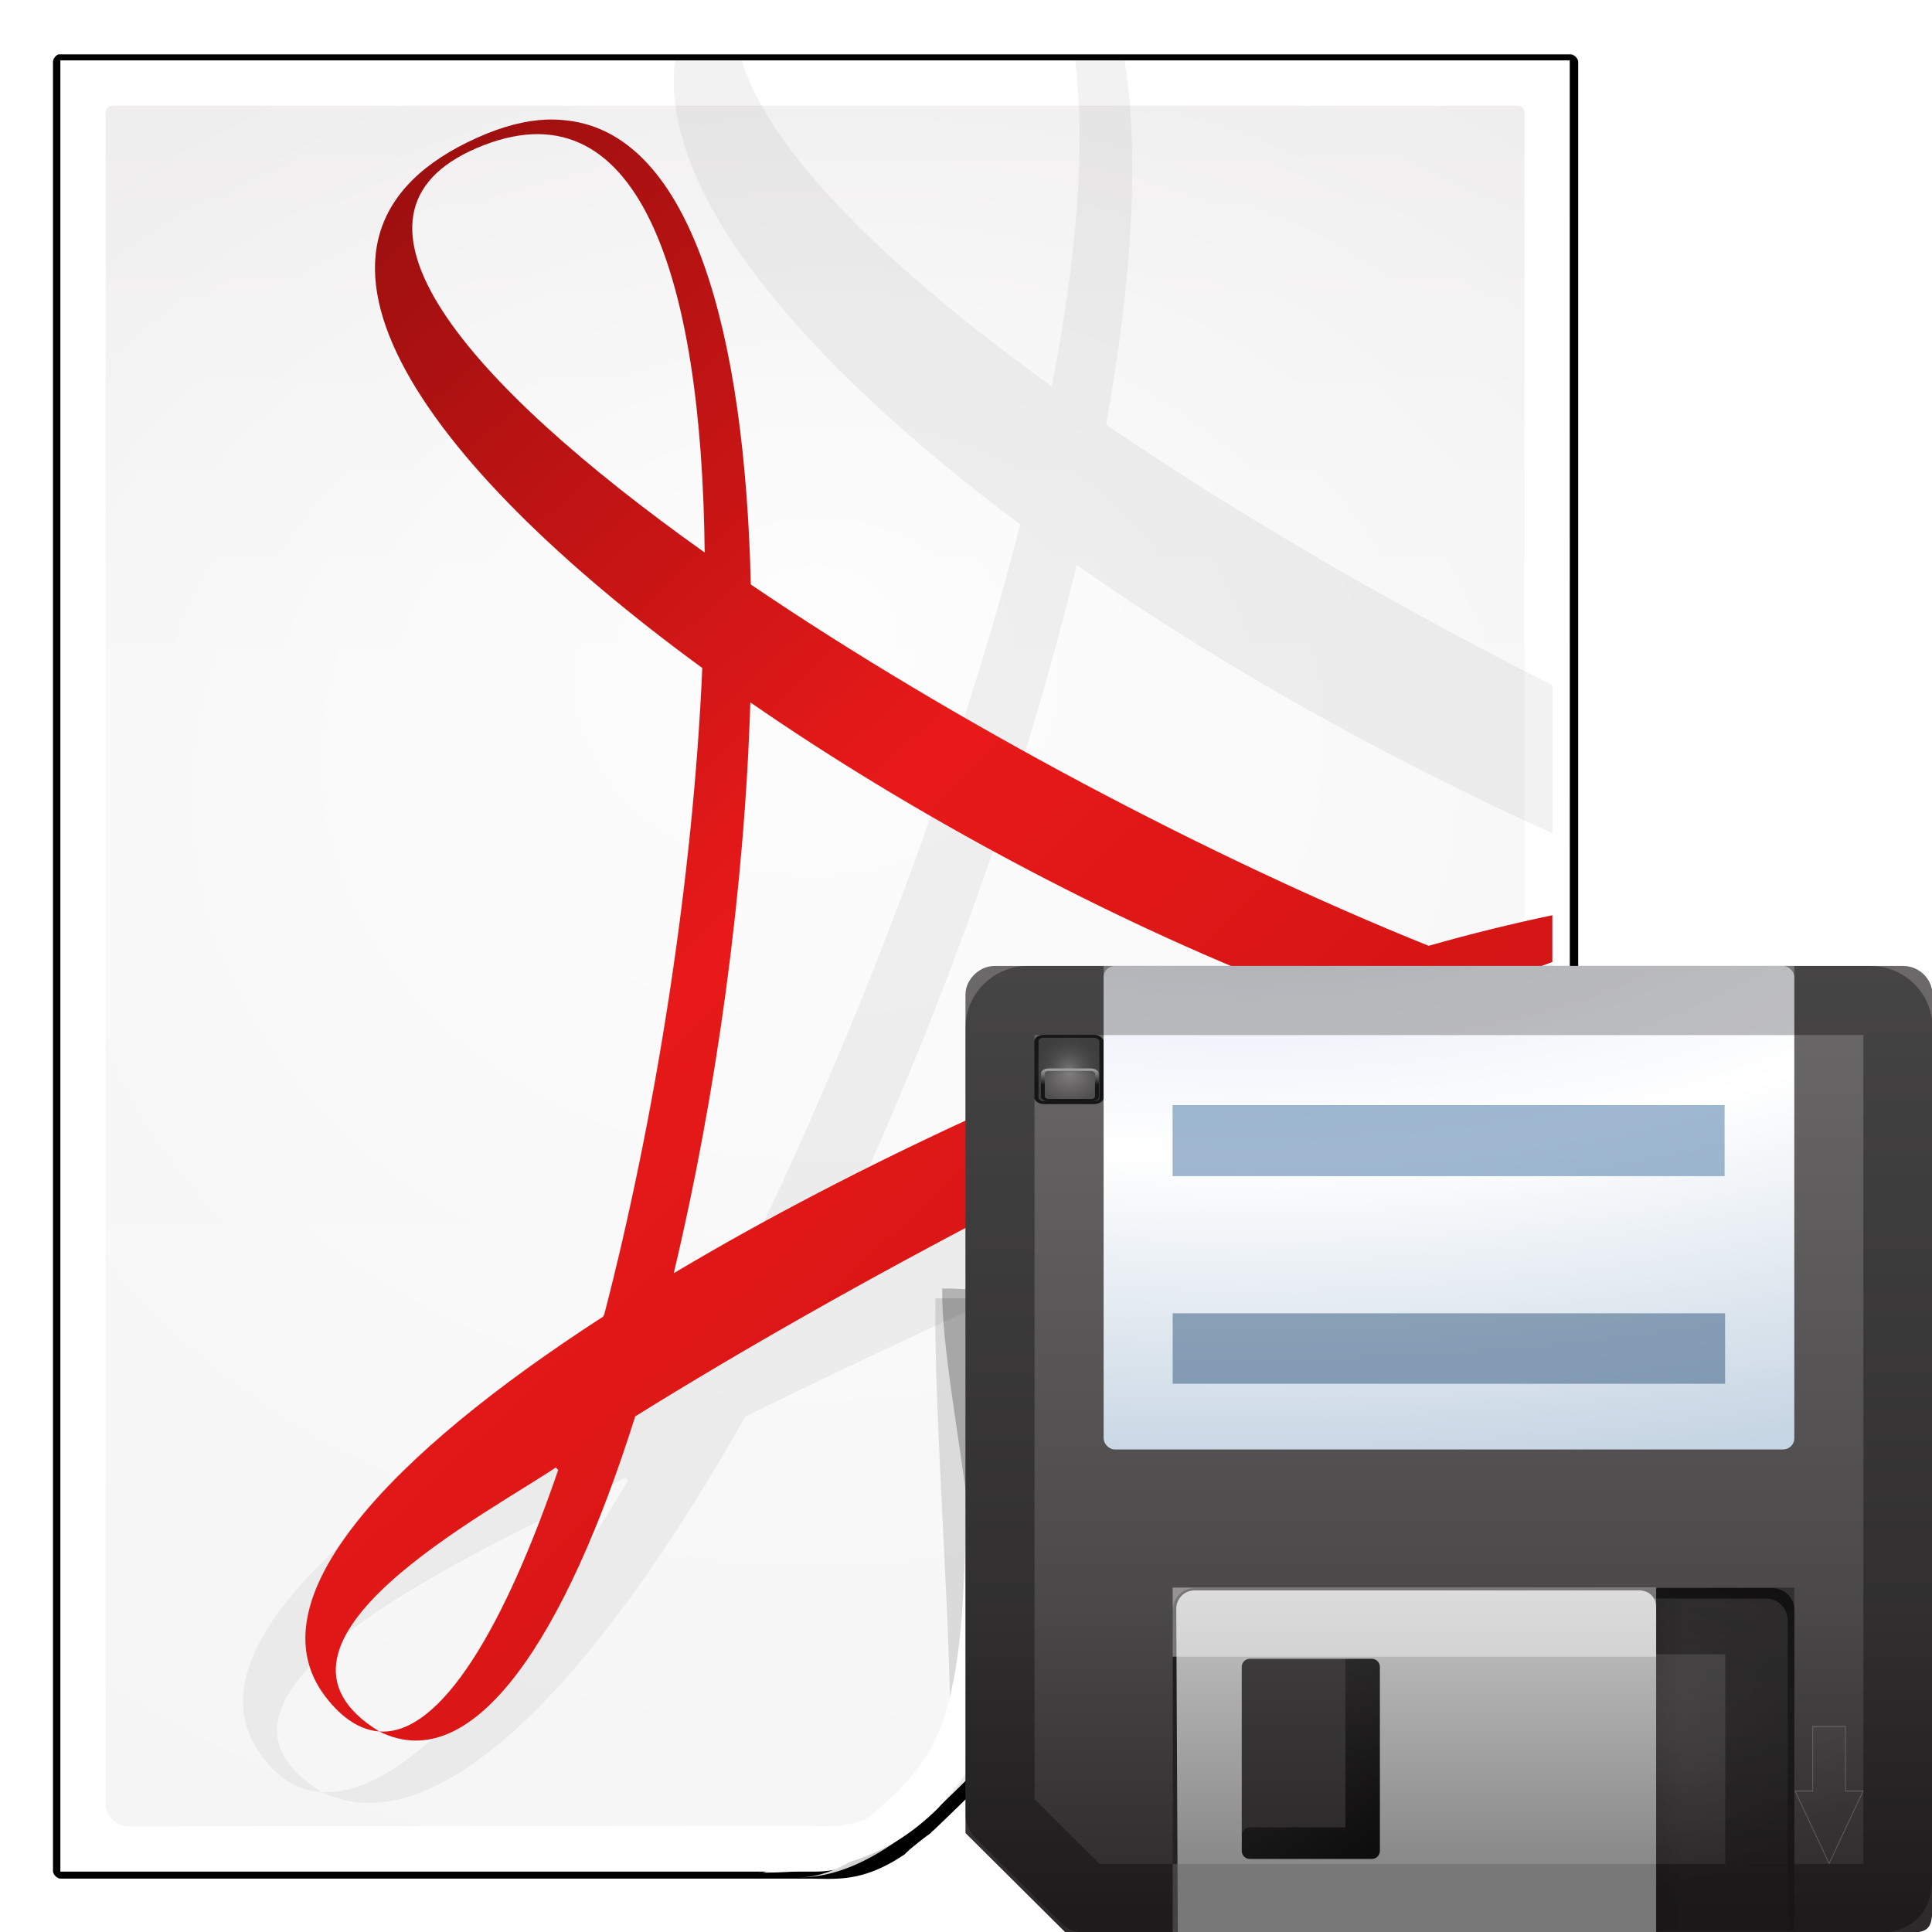 <?xml version="1.0" encoding="UTF-8" standalone="no"?>
<!-- Created with Inkscape (http://www.inkscape.org/) -->

<svg
   xmlns:dc="http://purl.org/dc/elements/1.1/"
   xmlns:cc="http://creativecommons.org/ns#"
   xmlns:rdf="http://www.w3.org/1999/02/22-rdf-syntax-ns#"
   xmlns:svg="http://www.w3.org/2000/svg"
   xmlns="http://www.w3.org/2000/svg"
   xmlns:xlink="http://www.w3.org/1999/xlink"
   xmlns:sodipodi="http://sodipodi.sourceforge.net/DTD/sodipodi-0.dtd"
   xmlns:inkscape="http://www.inkscape.org/namespaces/inkscape"
   width="128"
   height="128"
   id="svg2606"
   sodipodi:version="0.32"
   inkscape:version="0.48.2 r9819"
   version="1.0"
   sodipodi:docname="save-pdf.svg"
   inkscape:output_extension="org.inkscape.output.svgz.inkscape"
   inkscape:export-filename="/home/cgollwit/Programmieren/SAXSTools/autosaxs.vfs/lib/app-autosaxs/icons/save-pdf.png"
   inkscape:export-xdpi="22.5"
   inkscape:export-ydpi="22.5">
  <defs
     id="defs2608">
    <linearGradient
       id="linearGradient6131">
      <stop
         id="stop6133"
         offset="0"
         style="stop-color:#fcfcfc;stop-opacity:1" />
      <stop
         style="stop-color:#f8f8f8;stop-opacity:1"
         offset="0.523"
         id="stop6135" />
      <stop
         id="stop6141"
         offset="0.775"
         style="stop-color:#f0efef;stop-opacity:1;" />
      <stop
         id="stop6139"
         offset="0.901"
         style="stop-color:#e3e1e1;stop-opacity:1;" />
      <stop
         id="stop6137"
         offset="1"
         style="stop-color:#cecbcb;stop-opacity:1" />
    </linearGradient>
    <linearGradient
       inkscape:collect="always"
       xlink:href="#linearGradient6131"
       id="linearGradient3893"
       gradientUnits="userSpaceOnUse"
       gradientTransform="matrix(1.012,0,0,1.012,-0.896,-0.987)"
       x1="86.738"
       y1="93.621"
       x2="95.46"
       y2="102.344" />
    <radialGradient
       inkscape:collect="always"
       xlink:href="#linearGradient3913-5"
       id="radialGradient3919-5"
       cx="90.75"
       cy="110.253"
       fx="90.75"
       fy="110.253"
       r="18.75"
       gradientTransform="matrix(1.307,0,0,1.307,-27.836,-33.818)"
       gradientUnits="userSpaceOnUse" />
    <linearGradient
       inkscape:collect="always"
       id="linearGradient3913-5">
      <stop
         style="stop-color:#ffffff;stop-opacity:1;"
         offset="0"
         id="stop3915-4" />
      <stop
         style="stop-color:#ffffff;stop-opacity:0;"
         offset="1"
         id="stop3917-7" />
    </linearGradient>
    <clipPath
       clipPathUnits="userSpaceOnUse"
       id="clipPath3889-6">
      <path
         sodipodi:nodetypes="cscscssc"
         inkscape:connector-curvature="0"
         id="path3891-5"
         d="m 112,82.503 c 0,4.465 -2.797,6.41 -5.28,8.094 -5.109,3.465 -14.939,3.325 -20.72,3.406 -0.081,5.781 0.166,15.505 -3.299,20.613 -1.684,2.482 -5.291,5.387 -8.201,5.387 2.318,0 4.743,-1.335 7.584,-4.085 9.142,-8.849 17.367,-16.135 25.673,-25.298 C 109.676,88.504 112,86.979 112,82.503 z"
         style="fill:url(#linearGradient3893);fill-opacity:1;stroke:none" />
    </clipPath>
    <filter
       color-interpolation-filters="sRGB"
       inkscape:collect="always"
       id="filter3909-6">
      <feGaussianBlur
         inkscape:collect="always"
         stdDeviation="0.43"
         id="feGaussianBlur3911-9" />
    </filter>
    <linearGradient
       inkscape:collect="always"
       xlink:href="#linearGradient3897-7"
       id="linearGradient3895-3"
       gradientUnits="userSpaceOnUse"
       gradientTransform="matrix(1.373,0,0,1.404,-49.379,-43.423)"
       x1="82.157"
       y1="90.382"
       x2="94.221"
       y2="102.184" />
    <linearGradient
       id="linearGradient3897-7">
      <stop
         style="stop-color:#fcfcfc;stop-opacity:1"
         offset="0"
         id="stop3899-4" />
      <stop
         id="stop3901-5"
         offset="0.523"
         style="stop-color:#f8f8f8;stop-opacity:1" />
      <stop
         style="stop-color:#f0efef;stop-opacity:1;"
         offset="0.723"
         id="stop3903-2" />
      <stop
         style="stop-color:#e3e1e1;stop-opacity:1;"
         offset="0.89"
         id="stop3905-5" />
      <stop
         style="stop-color:#cecbcb;stop-opacity:1"
         offset="1"
         id="stop3907-4" />
    </linearGradient>
    <clipPath
       clipPathUnits="userSpaceOnUse"
       id="clipPath6093-7">
      <path
         inkscape:connector-curvature="0"
         sodipodi:nodetypes="cccssccc"
         id="path6095-4"
         d="m 17,8 0.783,110 57.5,0 c 1.675,0 3.119,0.181 4.9,-1.6 C 88.981,107.602 99.94,96.548 107.199,89.224 109.64,86.761 110,84.753 110,82.5 L 110,8 z"
         style="fill:#ffffff;fill-opacity:1" />
    </clipPath>
    <radialGradient
       inkscape:collect="always"
       xlink:href="#linearGradient5982-7"
       id="radialGradient5988-0"
       cx="64"
       cy="64.004"
       fx="63.793"
       fy="47.275"
       r="47.5"
       gradientTransform="matrix(1.707,-0.085,0.07,1.394,-58.362,-20.218)"
       gradientUnits="userSpaceOnUse" />
    <linearGradient
       inkscape:collect="always"
       id="linearGradient5982-7">
      <stop
         style="stop-color:#ffffff;stop-opacity:1;"
         offset="0"
         id="stop5984-8" />
      <stop
         style="stop-color:#ffffff;stop-opacity:0;"
         offset="1"
         id="stop5986-6" />
    </linearGradient>
    <filter
       color-interpolation-filters="sRGB"
       inkscape:collect="always"
       id="filter6171-8"
       x="-0.479"
       width="1.957"
       y="-0.513"
       height="2.026">
      <feGaussianBlur
         inkscape:collect="always"
         stdDeviation="10.141"
         id="feGaussianBlur6173-8" />
    </filter>
    <linearGradient
       inkscape:collect="always"
       xlink:href="#linearGradient4518-3"
       id="linearGradient4524-4"
       x1="72"
       y1="0"
       x2="72"
       y2="116.401"
       gradientUnits="userSpaceOnUse"
       gradientTransform="matrix(1.014,0,0,1.013,-9.513,-1.307)" />
    <linearGradient
       id="linearGradient4518-3">
      <stop
         style="stop-color:#eeecec;stop-opacity:1"
         offset="0"
         id="stop4520-1" />
      <stop
         id="stop5969-4"
         offset="0.4"
         style="stop-color:#f4f4f4;stop-opacity:1" />
      <stop
         style="stop-color:#f6f5f5;stop-opacity:1"
         offset="1"
         id="stop4522-9" />
    </linearGradient>
    <filter
       inkscape:collect="always"
       id="filter4123">
      <feGaussianBlur
         inkscape:collect="always"
         stdDeviation="2.028"
         id="feGaussianBlur4125" />
    </filter>
    <filter
       inkscape:collect="always"
       id="filter4087"
       x="-0.165"
       width="1.329"
       y="-0.204"
       height="1.408">
      <feGaussianBlur
         inkscape:collect="always"
         stdDeviation="4.223"
         id="feGaussianBlur4089" />
    </filter>
    <filter
       inkscape:collect="always"
       id="filter4084">
      <feGaussianBlur
         inkscape:collect="always"
         stdDeviation="1.46"
         id="feGaussianBlur4086" />
    </filter>
    <linearGradient
       inkscape:collect="always"
       xlink:href="#linearGradient6111"
       id="linearGradient3317"
       gradientUnits="userSpaceOnUse"
       x1="28.818"
       y1="23.695"
       x2="97.504"
       y2="97.234"
       gradientTransform="matrix(1.033,0,0,1.033,-12.814,-4.474)" />
    <linearGradient
       id="linearGradient6111">
      <stop
         id="stop6113"
         offset="0"
         style="stop-color:#9c0f0f;stop-opacity:1;" />
      <stop
         style="stop-color:#e81919;stop-opacity:1;"
         offset="0.5"
         id="stop7088" />
      <stop
         id="stop6115"
         offset="1"
         style="stop-color:#cd1313;stop-opacity:1;" />
    </linearGradient>
    <linearGradient
       gradientTransform="matrix(1,0,0,1.01,0,-1.313)"
       gradientUnits="userSpaceOnUse"
       y2="118.5"
       x2="60.25"
       y1="122.007"
       x1="60.25"
       id="linearGradient28138"
       xlink:href="#linearGradient28132"
       inkscape:collect="always" />
    <linearGradient
       y2="20.038"
       x2="11.918"
       y1="17.561"
       x1="11.918"
       gradientTransform="matrix(1.106,0,0,1.106,0.547,-2.299)"
       gradientUnits="userSpaceOnUse"
       id="linearGradient28116"
       xlink:href="#linearGradient28059"
       inkscape:collect="always" />
    <radialGradient
       r="2.15"
       fy="18.836"
       fx="14"
       cy="19.7"
       cx="14"
       gradientTransform="matrix(1.106,0,0,1.106,0.547,-2.299)"
       gradientUnits="userSpaceOnUse"
       id="radialGradient28114"
       xlink:href="#linearGradient28069"
       inkscape:collect="always" />
    <linearGradient
       y2="18.755"
       x2="16"
       y1="1.595"
       x1="16"
       gradientUnits="userSpaceOnUse"
       id="linearGradient28112"
       xlink:href="#linearGradient28049"
       inkscape:collect="always" />
    <radialGradient
       r="4"
       fy="18"
       fx="16"
       cy="18"
       cx="16"
       gradientTransform="matrix(1,0,0,1.5,0,-9)"
       gradientUnits="userSpaceOnUse"
       id="radialGradient28110"
       xlink:href="#linearGradient28077"
       inkscape:collect="always" />
    <filter
       id="filter28101"
       inkscape:collect="always">
      <feGaussianBlur
         id="feGaussianBlur28103"
         stdDeviation="0.042"
         inkscape:collect="always" />
    </filter>
    <clipPath
       id="clipPath28045"
       clipPathUnits="userSpaceOnUse">
      <rect
         ry="1.079"
         rx="1.079"
         y="12"
         x="12"
         height="12"
         width="8"
         id="rect28047"
         style="opacity:0.184;fill:#000000;fill-opacity:1;stroke:none;stroke-width:0.1;stroke-linecap:round;stroke-linejoin:round;stroke-miterlimit:4;stroke-dasharray:none;stroke-dashoffset:4.15;stroke-opacity:1" />
    </clipPath>
    <clipPath
       id="clipPath28041"
       clipPathUnits="userSpaceOnUse">
      <rect
         ry="1.079"
         rx="1.079"
         y="12"
         x="12"
         height="12"
         width="8"
         id="rect28043"
         style="opacity:0.184;fill:#000000;fill-opacity:1;stroke:none;stroke-width:0.1;stroke-linecap:round;stroke-linejoin:round;stroke-miterlimit:4;stroke-dasharray:none;stroke-dashoffset:4.15;stroke-opacity:1" />
    </clipPath>
    <filter
       height="1.203"
       y="-0.102"
       width="1.293"
       x="-0.147"
       id="filter28031"
       inkscape:collect="always">
      <feGaussianBlur
         id="feGaussianBlur28033"
         stdDeviation="0.55"
         inkscape:collect="always" />
    </filter>
    <filter
       height="1.045"
       y="-0.023"
       width="1.51"
       x="-0.255"
       id="filter28003"
       inkscape:collect="always">
      <feGaussianBlur
         id="feGaussianBlur28005"
         stdDeviation="0.357"
         inkscape:collect="always" />
    </filter>
    <linearGradient
       gradientTransform="translate(1,0)"
       gradientUnits="userSpaceOnUse"
       y2="100.832"
       x2="90.052"
       y1="100.832"
       x1="86.694"
       id="linearGradient27989"
       xlink:href="#linearGradient27983"
       inkscape:collect="always" />
    <linearGradient
       y2="63.209"
       x2="-188.193"
       y1="63.209"
       x1="-303.887"
       gradientTransform="matrix(0.167,0,0,0.167,-177.234,45.441)"
       gradientUnits="userSpaceOnUse"
       id="linearGradient25127"
       xlink:href="#linearGradient17383"
       inkscape:collect="always" />
    <linearGradient
       y2="80"
       x2="52"
       y1="112"
       x1="52"
       gradientTransform="translate(-318.081,-14.652)"
       gradientUnits="userSpaceOnUse"
       id="linearGradient25069"
       xlink:href="#linearGradient3215"
       inkscape:collect="always" />
    <clipPath
       id="clipPath25065"
       clipPathUnits="userSpaceOnUse">
      <path
         style="opacity:1;fill:url(#linearGradient25069);fill-opacity:1;stroke:none;stroke-width:0.1;stroke-linecap:round;stroke-linejoin:round;stroke-miterlimit:4;stroke-dasharray:none;stroke-dashoffset:4.15;stroke-opacity:1"
         d="M -283.362,66.004 C -284.54,66.004 -285.487,66.952 -285.487,68.129 L -285.487,105.948 L -230.081,105.948 L -230.081,68.129 C -230.081,66.952 -231.029,66.004 -232.206,66.004 L -283.362,66.004 z M -277.144,69.348 L -263.019,69.348 C -262.499,69.348 -262.081,69.765 -262.081,70.285 L -262.081,96.41 C -262.081,96.93 -262.499,97.348 -263.019,97.348 L -277.144,97.348 C -277.663,97.348 -278.081,96.93 -278.081,96.41 L -278.081,70.285 C -278.081,69.765 -277.663,69.348 -277.144,69.348 z"
         id="path25067"
         sodipodi:nodetypes="cccccccccccccccc" />
    </clipPath>
    <linearGradient
       gradientUnits="userSpaceOnUse"
       y2="84"
       x2="36"
       y1="120"
       x1="68"
       id="linearGradient3281"
       xlink:href="#linearGradient3275"
       inkscape:collect="always" />
    <filter
       height="1.186"
       y="-0.093"
       width="1.248"
       x="-0.124"
       id="filter3271"
       inkscape:collect="always">
      <feGaussianBlur
         id="feGaussianBlur3273"
         stdDeviation="1.238"
         inkscape:collect="always" />
    </filter>
    <linearGradient
       gradientTransform="matrix(1,0,0,0.997,0,-0.225)"
       gradientUnits="userSpaceOnUse"
       y2="80"
       x2="52"
       y1="112"
       x1="52"
       id="linearGradient3221"
       xlink:href="#linearGradient3215"
       inkscape:collect="always" />
    <clipPath
       id="clipPath3199"
       clipPathUnits="userSpaceOnUse">
      <path
         sodipodi:nodetypes="ccccccc"
         clip-path="none"
         id="path3201"
         d="M 18.19,132.421 C 16.771,132.421 15.627,133.564 15.627,134.983 L 15.627,172.167 L 87.627,172.167 L 87.627,134.983 C 87.627,133.564 86.484,132.421 85.065,132.421 L 18.19,132.421 z"
         style="fill:#000000;fill-opacity:0.128;stroke:none;stroke-width:0.5;stroke-linecap:round;stroke-linejoin:round;stroke-miterlimit:4;stroke-dasharray:none;stroke-dashoffset:4.15;stroke-opacity:1" />
    </clipPath>
    <filter
       id="filter3192"
       inkscape:collect="always">
      <feGaussianBlur
         id="feGaussianBlur3194"
         stdDeviation="0.023"
         inkscape:collect="always" />
    </filter>
    <linearGradient
       gradientTransform="translate(126.8,0)"
       gradientUnits="userSpaceOnUse"
       y2="106.798"
       x2="-12.625"
       y1="42.336"
       x1="-37.195"
       id="linearGradient3142"
       xlink:href="#linearGradient3136"
       inkscape:collect="always" />
    <linearGradient
       gradientUnits="userSpaceOnUse"
       y2="176.35"
       x2="47.609"
       y1="104.35"
       x1="47.609"
       id="linearGradient3712"
       xlink:href="#linearGradient3706"
       inkscape:collect="always" />
    <radialGradient
       gradientUnits="userSpaceOnUse"
       gradientTransform="matrix(1,0,0,0.621,0,37.876)"
       r="32"
       fy="91.983"
       fx="84"
       cy="91.983"
       cx="84"
       id="radialGradient3704"
       xlink:href="#linearGradient3468"
       inkscape:collect="always" />
    <filter
       height="1.241"
       y="-0.12"
       width="1.138"
       x="-0.069"
       id="filter3659"
       inkscape:collect="always">
      <feGaussianBlur
         id="feGaussianBlur3661"
         stdDeviation="1.923"
         inkscape:collect="always" />
    </filter>
    <linearGradient
       y2="1897.033"
       x2="-98.926"
       y1="1892.966"
       x1="-98.926"
       gradientTransform="matrix(2.56,0,0,2.583,317.249,-5063.043)"
       gradientUnits="userSpaceOnUse"
       id="linearGradient3219"
       xlink:href="#linearGradient3317-3"
       inkscape:collect="always" />
    <clipPath
       id="clipPath3215"
       clipPathUnits="userSpaceOnUse">
      <path
         id="path3217"
         d="M 11.375,-167.681 C 8.422,-167.681 8,-167.317 8,-164.338 L 8,-163.556 C 8,-166.536 8.422,-166.869 11.375,-166.869 L 116.625,-166.869 C 119.578,-166.869 120,-166.536 120,-163.556 L 120,-164.338 C 120,-167.317 119.578,-167.681 116.625,-167.681 L 11.375,-167.681 z"
         style="opacity:1;fill:url(#linearGradient3219);fill-opacity:1;stroke:none;stroke-width:0.5;stroke-linecap:round;stroke-linejoin:round;stroke-miterlimit:4;stroke-dasharray:none;stroke-dashoffset:1.088;stroke-opacity:1" />
    </clipPath>
    <radialGradient
       gradientUnits="userSpaceOnUse"
       gradientTransform="matrix(4.811,7.5339956e-7,-3.1417064e-7,1.926,-441.904,-88.155)"
       r="38"
       fy="42.449"
       fx="100.305"
       cy="42.449"
       cx="100.305"
       id="radialGradient3083"
       xlink:href="#linearGradient3077"
       inkscape:collect="always" />
    <clipPath
       id="clipPath3008"
       clipPathUnits="userSpaceOnUse">
      <rect
         ry="1.134"
         rx="1.134"
         y="-68.245"
         x="24.681"
         height="55.396"
         width="78.124"
         id="rect3010"
         style="opacity:0.266;fill:none;fill-opacity:1;stroke:#000000;stroke-width:0.4;stroke-linecap:round;stroke-linejoin:round;stroke-miterlimit:4;stroke-dasharray:none;stroke-dashoffset:4.15;stroke-opacity:1" />
    </clipPath>
    <linearGradient
       y2="1895.421"
       x2="-97.743"
       y1="1937.988"
       x1="-97.743"
       gradientTransform="matrix(2.56,0,0,2.562,317.249,-4847.794)"
       gradientUnits="userSpaceOnUse"
       id="linearGradient3250"
       xlink:href="#linearGradient3174"
       inkscape:collect="always" />
    <linearGradient
       id="linearGradient3174">
      <stop
         id="stop3176"
         offset="0"
         style="stop-color:#2e2a2b;stop-opacity:1;" />
      <stop
         style="stop-color:#4c494a;stop-opacity:1;"
         offset="0.335"
         id="stop3182" />
      <stop
         id="stop3214"
         offset="0.667"
         style="stop-color:#5b595a;stop-opacity:1;" />
      <stop
         id="stop3178"
         offset="1"
         style="stop-color:#6b696a;stop-opacity:1;" />
    </linearGradient>
    <linearGradient
       id="linearGradient3317-3"
       inkscape:collect="always">
      <stop
         id="stop3319"
         offset="0"
         style="stop-color:#000000;stop-opacity:1;" />
      <stop
         id="stop3321"
         offset="1"
         style="stop-color:#000000;stop-opacity:0;" />
    </linearGradient>
    <linearGradient
       id="linearGradient3077">
      <stop
         id="stop3079"
         offset="0"
         style="stop-color:#d0ced9;stop-opacity:1;" />
      <stop
         style="stop-color:#ecf1f9;stop-opacity:1;"
         offset="0.25"
         id="stop3087" />
      <stop
         style="stop-color:#ffffff;stop-opacity:1;"
         offset="0.5"
         id="stop3085" />
      <stop
         id="stop3081"
         offset="1"
         style="stop-color:#c6d5e3;stop-opacity:1;" />
    </linearGradient>
    <linearGradient
       id="linearGradient3111">
      <stop
         id="stop3113"
         offset="0"
         style="stop-color:#ffffff;stop-opacity:1;" />
      <stop
         style="stop-color:#ffffff;stop-opacity:0.698;"
         offset="0.5"
         id="stop3603" />
      <stop
         id="stop3115"
         offset="1"
         style="stop-color:#ffffff;stop-opacity:0;" />
    </linearGradient>
    <linearGradient
       id="linearGradient3468"
       inkscape:collect="always">
      <stop
         id="stop3470"
         offset="0"
         style="stop-color:#ffffff;stop-opacity:1;" />
      <stop
         id="stop3472"
         offset="1"
         style="stop-color:#ffffff;stop-opacity:0;" />
    </linearGradient>
    <linearGradient
       id="linearGradient3706"
       inkscape:collect="always">
      <stop
         id="stop3708"
         offset="0"
         style="stop-color:#000000;stop-opacity:1;" />
      <stop
         id="stop3710"
         offset="1"
         style="stop-color:#000000;stop-opacity:0;" />
    </linearGradient>
    <linearGradient
       id="linearGradient3136"
       inkscape:collect="always">
      <stop
         id="stop3138"
         offset="0"
         style="stop-color:#ffffff;stop-opacity:1;" />
      <stop
         id="stop3140"
         offset="1"
         style="stop-color:#ffffff;stop-opacity:0;" />
    </linearGradient>
    <linearGradient
       id="linearGradient3215">
      <stop
         id="stop3217"
         offset="0"
         style="stop-color:#8a8a8a;stop-opacity:1;" />
      <stop
         id="stop3219"
         offset="1"
         style="stop-color:#c6c6c6;stop-opacity:1;" />
    </linearGradient>
    <linearGradient
       id="linearGradient3275"
       inkscape:collect="always">
      <stop
         id="stop3277"
         offset="0"
         style="stop-color:#000000;stop-opacity:1;" />
      <stop
         id="stop3279"
         offset="1"
         style="stop-color:#000000;stop-opacity:0;" />
    </linearGradient>
    <linearGradient
       id="linearGradient17383">
      <stop
         id="stop17385"
         offset="0"
         style="stop-color:#202020;stop-opacity:1;" />
      <stop
         id="stop17387"
         offset="1"
         style="stop-color:#202020;stop-opacity:0.764;" />
    </linearGradient>
    <linearGradient
       id="linearGradient17395">
      <stop
         id="stop17397"
         offset="0"
         style="stop-color:#ffffff;stop-opacity:1;" />
      <stop
         id="stop17399"
         offset="1"
         style="stop-color:#ffffff;stop-opacity:0.8;" />
    </linearGradient>
    <linearGradient
       id="linearGradient27983"
       inkscape:collect="always">
      <stop
         id="stop27985"
         offset="0"
         style="stop-color:#000000;stop-opacity:1;" />
      <stop
         id="stop27987"
         offset="1"
         style="stop-color:#000000;stop-opacity:0;" />
    </linearGradient>
    <linearGradient
       id="linearGradient28049"
       inkscape:collect="always">
      <stop
         id="stop28051"
         offset="0"
         style="stop-color:#000000;stop-opacity:1;" />
      <stop
         id="stop28053"
         offset="1"
         style="stop-color:#000000;stop-opacity:0;" />
    </linearGradient>
    <linearGradient
       id="linearGradient28059">
      <stop
         id="stop28061"
         offset="0"
         style="stop-color:#ffffff;stop-opacity:1;" />
      <stop
         id="stop28063"
         offset="1"
         style="stop-color:#000000;stop-opacity:1;" />
    </linearGradient>
    <linearGradient
       id="linearGradient28069">
      <stop
         id="stop28071"
         offset="0"
         style="stop-color:#868385;stop-opacity:1;" />
      <stop
         id="stop28073"
         offset="1"
         style="stop-color:#4a4949;stop-opacity:1" />
    </linearGradient>
    <linearGradient
       id="linearGradient28077">
      <stop
         id="stop28079"
         offset="0"
         style="stop-color:#7a7a7a;stop-opacity:1;" />
      <stop
         id="stop28081"
         offset="1"
         style="stop-color:#000000;stop-opacity:0.491;" />
    </linearGradient>
    <linearGradient
       id="linearGradient28132"
       inkscape:collect="always">
      <stop
         id="stop28134"
         offset="0"
         style="stop-color:#000000;stop-opacity:1;" />
      <stop
         id="stop28136"
         offset="1"
         style="stop-color:#000000;stop-opacity:0;" />
    </linearGradient>
  </defs>
  <sodipodi:namedview
     id="base"
     pagecolor="#ffffff"
     bordercolor="#666666"
     borderopacity="1.0"
     inkscape:pageopacity="0.0"
     inkscape:pageshadow="2"
     inkscape:zoom="11.313708"
     inkscape:cx="69.954451"
     inkscape:cy="29.995522"
     inkscape:document-units="px"
     inkscape:current-layer="layer1"
     width="128px"
     height="128px"
     showgrid="true"
     inkscape:grid-points="true"
     showguides="true"
     inkscape:guide-bbox="true"
     inkscape:window-width="1440"
     inkscape:window-height="1039"
     inkscape:window-x="257"
     inkscape:window-y="34"
     inkscape:snap-global="true"
     inkscape:window-maximized="0"
     inkscape:snap-page="false"
     inkscape:snap-grids="false"
     inkscape:snap-to-guides="false">
    <inkscape:grid
       id="GridFromPre046Settings"
       type="xygrid"
       originx="0px"
       originy="0px"
       spacingx="4px"
       spacingy="4px"
       color="#0000ff"
       empcolor="#0000ff"
       opacity="0.2"
       empopacity="0.4"
       empspacing="4"
       visible="true"
       enabled="true"
       snapvisiblegridlinesonly="true" />
    <sodipodi:guide
       orientation="1,0"
       position="-68,29.326"
       id="guide4564" />
    <sodipodi:guide
       orientation="1,0"
       position="-121.622,135.057"
       id="guide3859" />
    <sodipodi:guide
       orientation="0,1"
       position="38.582,-74.688"
       id="guide4360" />
  </sodipodi:namedview>
  <g
     inkscape:label="Livello 1"
     inkscape:groupmode="layer"
     id="layer1">
    <path
       style="opacity:0.456;fill:#000000;fill-opacity:1;filter:url(#filter4123)"
       d="m 13.333,5.336 0,118.33 49.855,-0.067 c 2.116,-0.003 4.529,-1.772 7,-4.25 0.712,-0.714 1.441,-1.394 2.156,-2.094 0.416,-0.406 0.832,-0.814 1.25,-1.219 7.774,-7.41 26.983,-25.123 34.219,-33.1 0.421,-0.421 0.812,-0.811 1.156,-1.188 1.464,-1.498 2.762,-2.838 2.994,-5.862 L 112,75.156 111.997,5.336 z"
       id="path5990"
       inkscape:connector-curvature="0"
       sodipodi:nodetypes="ccsssccccccc"
       transform="matrix(1.014,0,0,1.013,-9.513,-1.307)" />
    <path
       sodipodi:type="inkscape:offset"
       inkscape:radius="-0.31466308"
       inkscape:original="M 13.1875 4.53125 C 12.818918 4.609246 12.529956 4.967008 12.53125 5.34375 L 12.53125 123.65625 C 12.53885 124.07954 12.920464 124.4611 13.34375 124.46875 L 62.15625 124.46875 C 63.930251 124.46875 65.829207 124.74865 68.6875 122.8125 C 68.829003 122.58432 71.218784 120.82456 70.53125 121.25 C 80.188854 112.07585 98.162197 92.41186 109.34375 81.09375 C 111.06182 79.375681 112.8125 77.674752 112.8125 73.3125 L 112.8125 5.34375 C 112.80483 4.9204809 112.42327 4.5388981 112 4.53125 L 13.34375 4.53125 C 13.29182 4.52633 13.239428 4.52633 13.1875 4.53125 z "
       style="fill:#000000;fill-opacity:1;filter:url(#filter4084)"
       id="path3314"
       d="m 13.219,4.844 c -0.201,0.057 -0.376,0.293 -0.375,0.5 l 0,118.312 c 0.004,0.238 0.262,0.496 0.5,0.5 l 48.812,0 c 1.807,0 3.551,0.298 6.344,-1.594 0.036,-0.037 0.077,-0.082 0.125,-0.125 0.084,-0.074 0.194,-0.184 0.312,-0.281 0.237,-0.194 0.517,-0.417 0.781,-0.625 0.207,-0.162 0.369,-0.269 0.5,-0.375 a 0.315,0.315 0 0 1 0.031,-0.062 c 0.005,-0.004 0.027,0.004 0.031,0 a 0.315,0.315 0 0 1 0.031,-0.062 c 0.004,-0.004 0.027,0.004 0.031,0 9.639,-9.159 27.595,-28.834 38.781,-40.156 1.72,-1.72 3.375,-3.284 3.375,-7.562 l 0,-67.969 c -0.004,-0.238 -0.262,-0.496 -0.5,-0.5 l -98.656,0 a 0.315,0.315 0 0 1 -0.031,0 c -0.021,-0.002 -0.041,-6.768e-4 -0.062,0 -0.011,3.384e-4 -0.021,-0.001 -0.031,0 z"
       transform="matrix(1.014,0,0,1.013,-9.513,-1.307)" />
    <path
       style="fill:#ffffff;fill-opacity:1"
       d="m 4,4 0,120 50,0 c 1.698,0 3.967,-0.578 7.095,-3.682 8.99,-8.924 32.51,-32.236 39.867,-39.727 2.474,-2.519 3.042,-4.573 3.042,-6.877 L 104,4 z"
       id="path34"
       sodipodi:nodetypes="cccssccc"
       inkscape:connector-curvature="0" />
    <path
       style="fill:url(#linearGradient4524-4);fill-opacity:1"
       d="M 7.507,7 C 7.162,7 7,7.238 7,7.507 L 7,119.48 c 0,0.832 0.689,1.52 1.52,1.52 l 44.959,-0.032 c 0.054,-4e-5 0.821,0.024 1.52,0.032 1.802,-0.041 3.174,-0.764 4.415,-1.614 C 60.481,119.091 89.54,90.697 98.785,81.386 100.166,79.995 101,77.385 101,76.425 L 101,7.507 C 101,7.18 100.835,7 100.493,7 z"
       id="path3967"
       inkscape:connector-curvature="0"
       sodipodi:nodetypes="ccsssccscccc" />
    <path
       sodipodi:nodetypes="ccssscccccc"
       inkscape:connector-curvature="0"
       id="path5980"
       d="M 7.507,7 C 7.162,7 7,7.238 7,7.507 L 7,119.48 c 0,0.832 0.689,1.515 1.52,1.52 l 46.846,0.285 c 0.054,3.3e-4 3.318,-0.008 4.017,5e-5 6.629,-4.563 31.077,-31.337 40.143,-40.459 0.666,-0.747 0.464,-0.375 1.474,-1.629 L 101,7.507 C 101,7.18 100.835,7 100.493,7 z"
       style="opacity:0.847;fill:url(#radialGradient5988-0);fill-opacity:1" />
    <path
       style="fill:#000000"
       d=""
       id="path2197" />
    <path
       inkscape:connector-curvature="0"
       style="opacity:0.066;fill:#2e3436"
       d="M 44.744,3.787 C 43.499,12.548 53.152,23.979 67.595,34.743 63.327,51.437 56.027,70.285 48.183,85.929 l -0.033,0.033 c -21.564,11.013 -36,22.409 -31.085,29.968 1.185,1.823 2.65,2.689 4.266,2.796 -11.31,-6.883 12.752,-16.945 20.106,-20.823 l 0.165,0.197 c -7.492,12.582 -14.919,20.982 -20.272,20.626 7.703,3.764 18.323,-7.603 28.043,-24.87 15.591,-7.696 34.901,-16.17 53.474,-23.389 0,-2.403 0,-3.814 0,-6.645 C 86.624,69.059 69.732,75.617 55.161,82.541 61.879,68.462 67.75,52.267 71.332,37.44 c 9.369,6.548 20.329,12.72 31.515,17.764 0,-4.677 0,-4.991 0,-9.803 C 92.344,40.084 82.038,34.118 73.283,28.131 c 1.703,-9.46 2.254,-17.917 1.19,-24.343 -1.352,0 -1.844,0 -3.274,0 0.769,5.738 0.144,13.285 -1.521,21.81 C 58.717,17.691 50.821,9.936 49.076,3.787 c -2.086,0 -2.311,0 -4.332,0 z"
       id="path1937" />
    <path
       inkscape:connector-curvature="0"
       style="fill:url(#linearGradient3317);fill-opacity:1"
       d="M 36.222,7.923 C 34.823,7.976 33.327,8.364 31.684,9.093 17,15.613 27.818,30.571 46.528,44.258 46.642,41.633 46.71,39.07 46.686,36.605 30.722,25.254 21.379,14.204 31.558,9.821 42.283,5.202 46.503,18.282 46.686,36.605 c 0.998,0.71 2.009,1.408 3.057,2.119 C 49.351,22.04 45.831,8.959 37.609,7.987 37.171,7.935 36.689,7.906 36.222,7.923 z m 13.52,30.8 -1.915,-3.147 -2.429,2.178 -0.51,3.31 3.208,6.275 1.614,-0.805 c 10.774,7.453 23.635,14.317 35.708,19.037 l 3.58,2.164 6.781,0.536 3.738,-1.744 1.221,-3.002 -6.085,-0.863 C 80.231,56.865 63.127,47.807 49.743,38.724 z M 94.653,62.662 c 1.879,0.755 3.744,1.449 5.515,2.087 0.909,-0.34 1.801,-0.7 2.679,-1.012 0,-1.253 0,-1.761 0,-3.099 -2.589,0.542 -5.327,1.209 -8.194,2.024 z m 5.515,2.087 c -2.616,0.979 -5.368,2.035 -8.194,3.226 3.805,1.258 7.459,2.232 10.873,2.909 0,-1.679 0,-3.21 0,-5.218 -0.871,-0.284 -1.752,-0.583 -2.679,-0.917 z m -8.194,3.226 C 89.818,67.262 87.649,66.443 85.419,65.571 71.759,70.296 56.8,77.096 44.637,84.355 l -3.523,0.724 -2.719,5.049 -3.651,4.943 4.118,4.264 3.221,-5.494 C 56.324,84.977 75.548,74.897 91.974,67.975 z M 42.084,93.842 c -1.74,1.083 -3.405,2.156 -4.98,3.194 -3.651,10.76 -7.91,17.979 -11.976,17.677 6.28,3.157 12.399,-6.388 16.956,-20.871 z m -16.956,20.871 c -9.585,-5.869 7.439,-14.549 11.976,-17.677 1.028,-3.03 1.986,-6.326 2.899,-9.835 -14.3,9.243 -23.268,18.827 -18.468,25.172 1.157,1.529 2.38,2.25 3.593,2.34 z M 40.004,87.201 C 41.489,86.241 43.046,85.305 44.637,84.355 47.458,72.546 49.327,58.971 49.711,46.535 48.627,45.784 47.567,45.018 46.528,44.258 45.922,58.261 43.419,74.079 40.004,87.201 z"
       id="path3342"
       sodipodi:nodetypes="csccsccsccccccccccccccccccccccccccccccccccccccccscccccc" />
    <path
       clip-path="url(#clipPath6093-7)"
       style="opacity:0.347;fill:#000000;fill-opacity:1;stroke:none;filter:url(#filter6171-8)"
       d="m 114.4,82.503 c 0,4.465 -6.198,3.507 -8.68,5.19 -5.109,3.465 -20.175,2.225 -25.956,2.306 -0.081,5.781 0.787,16.144 0.787,22.294 0,2.978 -3.44,11.209 -6.351,11.209 -2.091,1.534 3.488,8.211 6.735,5.32 9.502,-8.461 35.132,-30.023 43.351,-39.263 2.04,-2.294 -4.905,-9.845 -9.886,-7.057 z"
       id="path6153"
       inkscape:connector-curvature="0"
       sodipodi:nodetypes="cscscssc"
       transform="matrix(1.271,0,0,1.301,-39.411,-31.072)" />
    <path
       sodipodi:nodetypes="cscscssc"
       inkscape:connector-curvature="0"
       id="path6081"
       d="m 113.9,82.503 c 0,4.465 -7.963,11.13 -10.953,11.553 -6.395,0.906 -15.825,-3.478 -21.606,-3.397 -0.081,5.781 3.918,18.962 0.453,24.071 -1.684,2.482 -3.884,8.072 -6.794,8.072 -2.091,1.534 3.488,11.211 6.735,8.32 9.502,-8.461 45.999,-30.201 54.218,-39.442 2.04,-2.294 -17.072,-11.966 -22.053,-9.178 z"
       style="opacity:0.493;fill:#000000;fill-opacity:1;stroke:none;filter:url(#filter4087)"
       clip-path="url(#clipPath6093-7)"
       transform="matrix(1.324,0,0,1.354,-45.271,-37.383)" />
    <path
       style="fill:url(#linearGradient3895-3);fill-opacity:1;stroke:none"
       d="m 103.807,72.374 c 0,6.193 -3.796,8.89 -7.164,11.225 C 89.711,88.405 75.444,87.388 67.6,87.5 c -0.11,8.018 0.702,21.415 -4,28.5 -2.285,3.443 -6.727,8.385 -10.676,8.385 3.145,0 6.435,-1.851 10.291,-5.665 12.405,-12.273 23.565,-22.379 34.835,-35.087 2.604,-2.936 5.757,-5.051 5.757,-11.259 z"
       id="path6011"
       inkscape:connector-curvature="0"
       sodipodi:nodetypes="cscscssc" />
    <path
       style="fill:#ffffff;fill-opacity:1;stroke:none"
       d="m 103.832,71.942 c -0.429,5.408 -4.397,7.299 -6.557,8.796 C 92.153,84.289 85.349,84 64,84 c 0,19.655 0.5,28.4 -3.22,33.203 -2.214,2.859 -6.648,6.047 -10.262,6.865 4.951,0 8.407,-1.082 11.642,-4.282 0.46,-0.539 1.379,-1.542 2.101,-2.68 C 68.1,111.321 68,99.904 68,88 c 7.844,-0.112 21.631,1.156 28.562,-3.65 0.632,-0.438 2.57,-2.01 3.135,-2.576 3.142,-3.142 3.823,-5.144 4.134,-9.833 z M 50.518,124.068 c -0.214,0.048 -0.425,0.058 -0.636,0.087 0.213,-0.023 0.421,-0.046 0.636,-0.087 z"
       id="path6122"
       inkscape:connector-curvature="0"
       sodipodi:nodetypes="cscsccccsscccc" />
    <path
       style="fill:none;stroke:url(#radialGradient3919-5);stroke-width:1.856;stroke-linecap:butt;stroke-linejoin:miter;stroke-miterlimit:4;stroke-opacity:1;stroke-dasharray:none;filter:url(#filter3909-6)"
       d="M 108.977,89.509 79.935,118.211"
       id="path3873"
       inkscape:connector-curvature="0"
       sodipodi:nodetypes="cc"
       clip-path="url(#clipPath3889-6)"
       transform="matrix(1.357,0,0,1.387,-48.163,-42.054)" />
    <g
       id="g6997"
       transform="matrix(0.572,0,0,0.572,59.389,59.422)">
      <path
         sodipodi:nodetypes="ccccccccc"
         id="rect2169"
         d="M 11.361,8 C 9.552,8 8,9.612 8.001,11.3 l 0,97.132 L 19.641,120 116.64,120 C 119.594,120 120,119.656 120,116.7 L 120,11.3 C 120,9.502 118.442,8 116.64,8 L 11.361,8 z"
         style="fill:url(#linearGradient3250);fill-opacity:1;stroke:none"
         inkscape:connector-curvature="0" />
      <rect
         rx="1.299"
         ry="1.28"
         y="8"
         x="24"
         height="56"
         width="80"
         id="rect3325"
         style="fill:url(#radialGradient3083);fill-opacity:1;stroke:none" />
      <path
         id="path3476"
         d="m 31.992,24.117 0,8.227 63.936,0 0,-8.227 -63.936,0 z"
         style="opacity:0.565;fill:#5581ab;fill-opacity:1;fill-rule:evenodd;stroke:none"
         inkscape:connector-curvature="0" />
      <path
         id="path3478"
         d="m 32,48.229 0,8.164 63.984,0 0,-8.164 -63.984,0 z"
         style="opacity:0.565;fill:#436788;fill-opacity:1;fill-rule:evenodd;stroke:none"
         inkscape:connector-curvature="0" />
      <path
         sodipodi:nodetypes="ccccccccccccccccc"
         transform="translate(16.391,-52.35)"
         clip-path="url(#clipPath3199)"
         id="rect3626"
         d="m 16.781,130.438 c -1.483,0 -2.656,1.205 -2.656,2.688 l 0,42.031 c 0,1.483 1.173,2.656 2.656,2.656 l 0.156,0 C 16.53,177.366 16.25,176.781 16.25,176.125 l 0,-39.969 c 0,-1.391 1.112,-2.531 2.5,-2.531 l 65.594,0 c 1.388,0 2.5,1.14 2.5,2.531 l 0,39.969 c 2e-6,0.656 -0.248,1.241 -0.656,1.688 l 0.125,0 c 1.483,0 2.688,-1.173 2.688,-2.656 L 89,133.125 c 0,-1.483 -1.205,-2.688 -2.688,-2.688 l -69.531,0 z"
         style="fill:url(#linearGradient3712);fill-opacity:1;stroke:none;filter:url(#filter3659)"
         inkscape:connector-curvature="0" />
      <path
         style="fill:#000000;fill-opacity:0.128;stroke:none"
         d="m 34.538,80.008 c -1.419,0 -2.562,1.143 -2.562,2.562 L 32,119.717 l 72,0 -0.025,-37.146 c 0,-1.419 -1.143,-2.562 -2.562,-2.562 l -66.875,0 z"
         id="path3680"
         sodipodi:nodetypes="ccccccc"
         inkscape:connector-curvature="0" />
      <path
         style="opacity:0.074;fill:url(#radialGradient3704);fill-opacity:1;stroke:none"
         d="m 34.581,80.071 c -1.419,0 -2.562,1.143 -2.562,2.562 l 0,37.183 L 104,119.7 104,82.517 c 0,-1.419 -1.143,-2.562 -2.562,-2.562 L 34.581,80.071 z"
         id="path3694"
         clip-path="none"
         sodipodi:nodetypes="ccccccc"
         inkscape:connector-curvature="0" />
      <path
         transform="matrix(1,0,0,1.01,0,-1.313)"
         id="rect3226"
         d="M 52.938,84 C 52.418,84 52,84.418 52,84.938 L 52,108 40.938,108 C 40.418,108 40,108.418 40,108.938 l 0,6.125 C 40,115.582 40.418,116 40.938,116 l 12,0 10.125,0 C 63.582,116 64,115.582 64,115.062 l 0,-6.125 0,-24 C 64,84.418 63.582,84 63.062,84 l -10.125,0 z"
         style="fill:url(#linearGradient3281);fill-opacity:1;stroke:none;filter:url(#filter3271)"
         inkscape:connector-curvature="0" />
      <path
         transform="matrix(0.907,0,0,1.114,4.476,-12.395)"
         id="path3128"
         d="m 112.081,97.375 0,6.719 -1.219,0 -1.031,0 4.344,7.531 4.344,-7.531 -1.031,0 -1.219,0 0,-6.719 -2.094,0 -2.094,0 z"
         style="opacity:0.453;fill:url(#linearGradient3142);fill-opacity:1;fill-rule:evenodd;stroke:#ffffff;stroke-width:0.099;stroke-linecap:butt;stroke-linejoin:miter;stroke-miterlimit:4;stroke-opacity:1;stroke-dasharray:none;filter:url(#filter3192)"
         inkscape:connector-curvature="0" />
      <rect
         transform="matrix(1,0,0,1.01,0,-1.313)"
         y="81.906"
         x="87.694"
         height="37.852"
         width="3.358"
         id="rect27981"
         style="opacity:0.297;fill:url(#linearGradient27989);fill-opacity:1;stroke:none;filter:url(#filter28003)" />
      <path
         sodipodi:nodetypes="cccccccccccccccc"
         id="rect3196"
         d="m 34.542,80.322 c -1.177,0 -2.125,0.945 -2.125,2.118 L 32.594,120 88,120 88,82.299 c 0,-1.174 -0.823,-1.977 -2,-1.977 l -51.458,0 z m 6.396,7.925 14.125,0 c 0.52,0 0.938,0.417 0.938,0.935 l 0,21.311 c 0,0.518 -0.418,0.935 -0.938,0.935 l -14.125,0 c -0.52,0 -0.938,-0.417 -0.938,-0.935 l 0,-21.311 c 0,-0.518 0.418,-0.935 0.938,-0.935 z"
         style="fill:url(#linearGradient3221);fill-opacity:1;stroke:none"
         inkscape:connector-curvature="0" />
      <g
         transform="matrix(1.44,0,0,0.96,-3.048,2.714)"
         style="opacity:0.785"
         id="g28105">
        <rect
           ry="1.079"
           rx="1.079"
           y="12"
           x="12"
           height="12"
           width="8"
           id="rect28009"
           style="fill:none;stroke:#000000;stroke-width:0.932;stroke-linecap:round;stroke-linejoin:round;stroke-miterlimit:4;stroke-opacity:1;stroke-dasharray:none;stroke-dashoffset:4.15;filter:url(#filter28031)"
           clip-path="url(#clipPath28045)"
           transform="matrix(0.694,0,0,0.694,4.893,5.504)" />
        <rect
           style="fill:url(#radialGradient28110);fill-opacity:1;stroke:url(#linearGradient28112);stroke-width:0.932;stroke-linecap:round;stroke-linejoin:round;stroke-miterlimit:4;stroke-opacity:1;stroke-dasharray:none;stroke-dashoffset:4.15;filter:url(#filter28031)"
           id="rect28039"
           width="8"
           height="12"
           x="12"
           y="12"
           rx="1.079"
           ry="1.079"
           clip-path="url(#clipPath28041)"
           transform="matrix(0.694,0,0,0.694,4.893,5.504)" />
        <rect
           style="fill:url(#radialGradient28114);fill-opacity:1;stroke:url(#linearGradient28116);stroke-width:0.309;stroke-linecap:round;stroke-linejoin:round;stroke-miterlimit:4;stroke-opacity:1;stroke-dasharray:none;stroke-dashoffset:4.15;filter:url(#filter28101)"
           id="rect28057"
           width="4.35"
           height="3.676"
           x="13.897"
           y="18.031"
           rx="0.452"
           ry="0.452" />
      </g>
      <path
         style="opacity:0.35;fill:none;stroke:#000000;stroke-width:8;stroke-linecap:round;stroke-linejoin:round;stroke-miterlimit:4;stroke-opacity:1;stroke-dasharray:none;stroke-dashoffset:1.088"
         d="m 15.121,12 c -1.68,0 -3.121,1.497 -3.12,3.064 l 0,91.123 9.88,9.813 90.999,0 C 115.623,116 116,115.68 116,112.936 l 0,-97.872 C 116,13.394 114.553,12 112.88,12 l -97.759,0 z"
         id="path5411"
         sodipodi:nodetypes="ccccccccc"
         inkscape:connector-curvature="0" />
      <path
         id="rect6382"
         d="m 88,80 0,7.719 8,0 0,24.281 8,0 0,-24.281 0,-7.719 -8,0 -8,0 z"
         style="opacity:0.35;fill:#000000;fill-opacity:1;stroke:none"
         inkscape:connector-curvature="0" />
      <rect
         y="80"
         x="32"
         height="8"
         width="56"
         id="rect6387"
         style="opacity:0.399;fill:#ffffff;fill-opacity:1;stroke:none" />
      <rect
         style="opacity:0.187;fill:#ffffff;fill-opacity:1;stroke:none"
         id="rect6389"
         width="56"
         height="8"
         x="32"
         y="112" />
      <rect
         y="8"
         x="24"
         height="8"
         width="80"
         id="rect6391"
         style="opacity:0.276;fill:#ffffff;fill-opacity:1;stroke:none" />
    </g>
  </g>
</svg>
